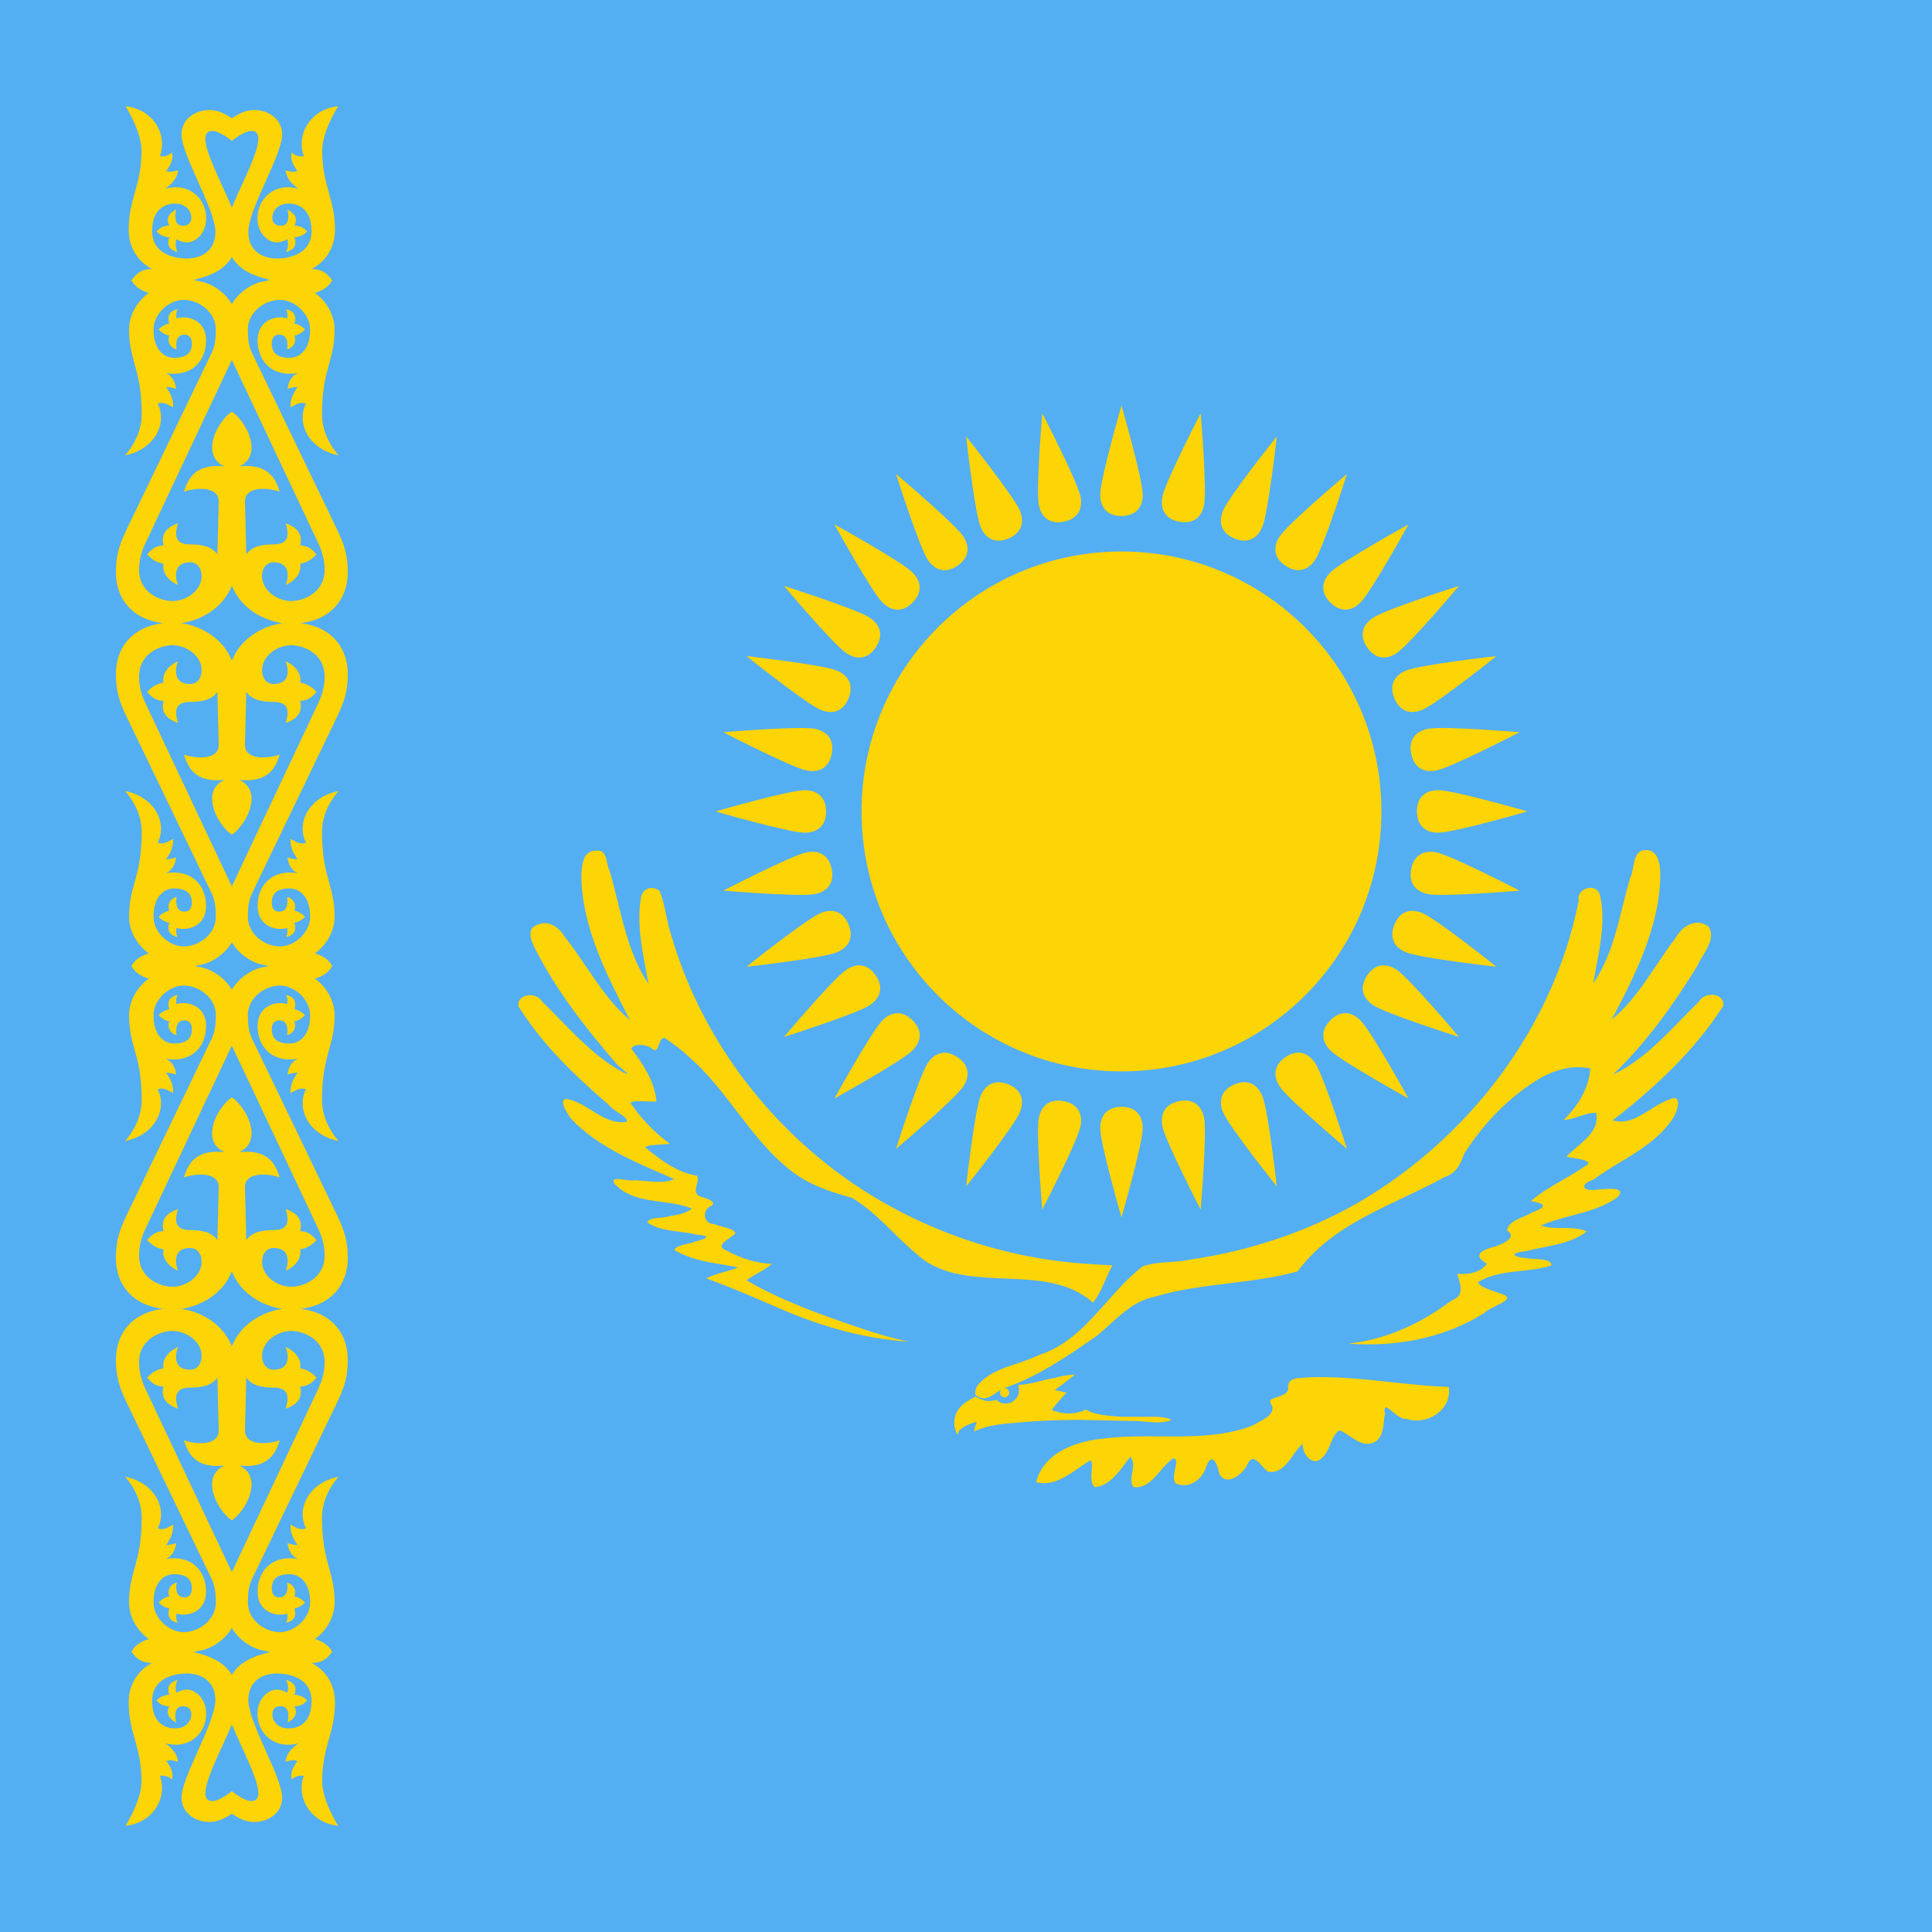 <svg width="120" height="120" viewBox="0 0 120 120" fill="none" xmlns="http://www.w3.org/2000/svg">
<path d="M0 0H120V120H0V0Z" fill="#54AEF2"/>
<path d="M69.657 32.052C70.617 32.04 70.977 31.44 70.977 30.72C70.977 29.76 69.657 25.188 69.657 25.188C69.657 25.188 68.337 29.76 68.337 30.72C68.337 31.44 68.697 32.052 69.657 32.052Z" fill="#FDD406"/>
<path d="M69.657 66.546C78.574 66.546 85.803 59.317 85.803 50.4C85.803 41.483 78.574 34.254 69.657 34.254C60.739 34.254 53.511 41.483 53.511 50.4C53.511 59.317 60.739 66.546 69.657 66.546Z" fill="#FDD406"/>
<path d="M89.337 51.72C88.617 51.72 88.017 51.36 88.005 50.4C88.005 49.44 88.617 49.08 89.337 49.08C90.297 49.08 94.869 50.4 94.869 50.4C94.869 50.4 90.297 51.72 89.337 51.72Z" fill="#FDD406"/>
<path d="M69.657 68.748C68.697 68.76 68.337 69.36 68.337 70.08C68.337 71.04 69.657 75.612 69.657 75.612C69.657 75.612 70.977 71.04 70.977 70.08C70.977 69.36 70.617 68.748 69.657 68.748Z" fill="#FDD406"/>
<path d="M49.977 49.08C50.697 49.08 51.297 49.44 51.309 50.4C51.309 51.36 50.697 51.72 49.977 51.72C49.017 51.72 44.445 50.4 44.445 50.4C44.445 50.4 49.017 49.08 49.977 49.08Z" fill="#FDD406"/>
<path d="M76.678 33.449C77.57 33.805 78.132 33.388 78.407 32.723C78.775 31.836 79.305 27.107 79.305 27.107C79.305 27.107 76.336 30.826 75.968 31.713C75.693 32.378 75.791 33.081 76.678 33.449Z" fill="#FDD406"/>
<path d="M87.333 59.151C86.668 58.875 86.252 58.313 86.608 57.422C86.975 56.535 87.678 56.436 88.344 56.712C89.231 57.079 92.95 60.048 92.95 60.048C92.95 60.048 88.22 59.518 87.333 59.151Z" fill="#FDD406"/>
<path d="M62.635 67.351C61.744 66.995 61.181 67.412 60.906 68.077C60.538 68.964 60.008 73.693 60.008 73.693C60.008 73.693 62.978 69.974 63.345 69.087C63.62 68.422 63.522 67.719 62.635 67.351Z" fill="#FDD406"/>
<path d="M51.98 41.649C52.645 41.925 53.062 42.487 52.705 43.379C52.338 44.265 51.635 44.364 50.969 44.088C50.083 43.721 46.364 40.752 46.364 40.752C46.364 40.752 51.093 41.282 51.98 41.649Z" fill="#FDD406"/>
<path d="M82.631 37.426C83.318 38.096 83.997 37.927 84.506 37.417C85.185 36.739 87.484 32.572 87.484 32.572C87.484 32.572 83.318 34.872 82.639 35.551C82.13 36.06 81.952 36.747 82.631 37.426Z" fill="#FDD406"/>
<path d="M82.639 65.249C82.13 64.74 81.96 64.061 82.631 63.374C83.309 62.695 83.997 62.873 84.506 63.383C85.185 64.061 87.484 68.228 87.484 68.228C87.484 68.228 83.318 65.928 82.639 65.249Z" fill="#FDD406"/>
<path d="M56.683 63.374C55.995 62.704 55.316 62.873 54.807 63.383C54.129 64.061 51.829 68.228 51.829 68.228C51.829 68.228 55.995 65.928 56.674 65.249C57.183 64.74 57.361 64.053 56.683 63.374Z" fill="#FDD406"/>
<path d="M56.674 35.551C57.183 36.06 57.353 36.739 56.683 37.426C56.004 38.105 55.316 37.927 54.807 37.417C54.129 36.739 51.829 32.572 51.829 32.572C51.829 32.572 55.995 34.872 56.674 35.551Z" fill="#FDD406"/>
<path d="M86.608 43.379C86.986 44.261 87.678 44.364 88.344 44.088C89.231 43.721 92.95 40.752 92.95 40.752C92.95 40.752 88.22 41.282 87.333 41.649C86.668 41.925 86.241 42.492 86.608 43.379Z" fill="#FDD406"/>
<path d="M75.968 69.087C75.693 68.422 75.796 67.73 76.678 67.351C77.565 66.984 78.132 67.412 78.407 68.077C78.775 68.964 79.305 73.693 79.305 73.693C79.305 73.693 76.336 69.974 75.968 69.087Z" fill="#FDD406"/>
<path d="M52.705 57.422C52.327 56.539 51.635 56.436 50.969 56.712C50.083 57.079 46.364 60.048 46.364 60.048C46.364 60.048 51.093 59.518 51.98 59.151C52.645 58.875 53.073 58.308 52.705 57.422Z" fill="#FDD406"/>
<path d="M63.345 31.713C63.62 32.378 63.517 33.07 62.635 33.449C61.748 33.816 61.181 33.388 60.906 32.723C60.538 31.836 60.008 27.107 60.008 27.107C60.008 27.107 62.978 30.826 63.345 31.713Z" fill="#FDD406"/>
<path d="M73.236 32.404C74.18 32.58 74.65 32.062 74.791 31.356C74.978 30.414 74.575 25.672 74.575 25.672C74.575 25.672 72.389 29.899 72.201 30.841C72.061 31.547 72.295 32.217 73.236 32.404Z" fill="#FDD406"/>
<path d="M88.701 55.534C87.995 55.394 87.477 54.923 87.652 53.98C87.839 53.038 88.51 52.804 89.216 52.945C90.157 53.132 94.384 55.319 94.384 55.319C94.384 55.319 89.642 55.721 88.701 55.534Z" fill="#FDD406"/>
<path d="M66.077 68.395C65.133 68.22 64.663 68.738 64.523 69.444C64.335 70.386 64.738 75.127 64.738 75.127C64.738 75.127 66.925 70.901 67.112 69.959C67.252 69.253 67.019 68.583 66.077 68.395Z" fill="#FDD406"/>
<path d="M50.612 45.266C51.318 45.406 51.837 45.877 51.661 46.821C51.474 47.762 50.803 47.996 50.097 47.855C49.156 47.668 44.929 45.481 44.929 45.481C44.929 45.481 49.671 45.079 50.612 45.266Z" fill="#FDD406"/>
<path d="M79.85 35.144C80.655 35.668 81.288 35.369 81.688 34.77C82.221 33.972 83.664 29.437 83.664 29.437C83.664 29.437 80.026 32.505 79.493 33.303C79.093 33.902 79.052 34.611 79.85 35.144Z" fill="#FDD406"/>
<path d="M85.287 62.431C84.688 62.031 84.389 61.398 84.912 60.594C85.446 59.795 86.155 59.836 86.753 60.236C87.552 60.769 90.62 64.407 90.62 64.407C90.62 64.407 86.085 62.965 85.287 62.431Z" fill="#FDD406"/>
<path d="M59.463 65.656C58.658 65.132 58.026 65.431 57.626 66.03C57.092 66.828 55.65 71.363 55.65 71.363C55.65 71.363 59.287 68.295 59.821 67.497C60.221 66.898 60.261 66.189 59.463 65.656Z" fill="#FDD406"/>
<path d="M54.027 38.369C54.625 38.769 54.924 39.401 54.401 40.206C53.867 41.005 53.159 40.964 52.56 40.564C51.762 40.031 48.694 36.393 48.694 36.393C48.694 36.393 53.228 37.836 54.027 38.369Z" fill="#FDD406"/>
<path d="M84.912 40.206C85.456 40.998 86.155 40.964 86.753 40.564C87.552 40.031 90.62 36.393 90.62 36.393C90.62 36.393 86.085 37.836 85.287 38.369C84.688 38.769 84.379 39.408 84.912 40.206Z" fill="#FDD406"/>
<path d="M79.493 67.497C79.093 66.898 79.059 66.199 79.85 65.656C80.648 65.122 81.288 65.431 81.688 66.03C82.221 66.828 83.664 71.363 83.664 71.363C83.664 71.363 80.026 68.295 79.493 67.497Z" fill="#FDD406"/>
<path d="M54.401 60.594C53.858 59.802 53.159 59.836 52.56 60.236C51.762 60.769 48.694 64.407 48.694 64.407C48.694 64.407 53.228 62.965 54.027 62.431C54.625 62.031 54.934 61.392 54.401 60.594Z" fill="#FDD406"/>
<path d="M59.821 33.303C60.221 33.902 60.255 34.601 59.463 35.144C58.665 35.678 58.026 35.369 57.626 34.77C57.092 33.972 55.65 29.437 55.65 29.437C55.65 29.437 59.287 32.505 59.821 33.303Z" fill="#FDD406"/>
<path d="M87.652 46.821C87.851 47.76 88.51 47.996 89.216 47.855C90.157 47.668 94.384 45.481 94.384 45.481C94.384 45.481 89.642 45.079 88.701 45.266C87.995 45.406 87.465 45.879 87.652 46.821Z" fill="#FDD406"/>
<path d="M72.201 69.959C72.061 69.253 72.297 68.594 73.236 68.395C74.178 68.208 74.65 68.738 74.791 69.444C74.978 70.386 74.575 75.127 74.575 75.127C74.575 75.127 72.389 70.901 72.201 69.959Z" fill="#FDD406"/>
<path d="M51.661 53.98C51.462 53.04 50.803 52.804 50.097 52.945C49.156 53.132 44.929 55.319 44.929 55.319C44.929 55.319 49.671 55.721 50.612 55.534C51.318 55.394 51.849 54.921 51.661 53.98Z" fill="#FDD406"/>
<path d="M67.112 30.841C67.252 31.547 67.016 32.206 66.077 32.404C65.135 32.592 64.663 32.062 64.523 31.356C64.335 30.414 64.738 25.672 64.738 25.672C64.738 25.672 66.925 29.899 67.112 30.841Z" fill="#FDD406"/>
<path d="M66.776 85.376C66.344 85.4 65.924 85.456 65.512 85.588C65.21 85.629 64.914 85.704 64.619 85.779C64.363 85.844 64.108 85.909 63.848 85.952L63.624 85.988L63.248 86.024C63.272 86.128 63.288 86.232 63.288 86.336C63.288 86.444 63.276 86.548 63.248 86.636C63.224 86.72 63.148 86.824 63.088 86.888C63.008 86.976 62.924 87.052 62.824 87.1C62.728 87.148 62.62 87.168 62.512 87.176C62.404 87.18 62.292 87.176 62.188 87.136C62.08 87.1 61.98 87.032 61.888 86.952C61.777 86.979 61.665 86.999 61.552 87.012C61.44 87.024 61.336 87.024 61.236 87.012C61.124 86.98 61.008 86.944 60.9 86.9C60.791 86.855 60.687 86.8 60.588 86.736L60.542 86.763L60.504 86.785L60.448 86.817C60.08 87.03 59.696 87.251 59.476 87.624C59.339 87.812 59.309 88.026 59.278 88.248L59.276 88.264C59.256 88.544 59.328 88.84 59.448 89.1C59.467 89.133 59.485 89.085 59.51 89.015C59.543 88.926 59.587 88.803 59.664 88.776C59.892 88.588 60.176 88.452 60.464 88.376C60.708 88.252 60.676 88.384 60.576 88.576C60.572 88.593 60.565 88.617 60.557 88.645C60.516 88.787 60.447 89.024 60.6 88.864C61.412 88.504 62.312 88.432 63.188 88.364C64.46 88.232 65.736 88.204 67.012 88.188L70.612 88.264C70.803 88.269 70.994 88.287 71.185 88.305C71.567 88.34 71.948 88.376 72.324 88.312C72.365 88.301 72.413 88.293 72.463 88.284C72.576 88.264 72.696 88.244 72.752 88.188C72.543 88.067 72.305 88.042 72.07 88.018C72.017 88.012 71.964 88.007 71.912 88H69.624C69.499 87.987 69.372 87.977 69.245 87.966C68.729 87.924 68.206 87.881 67.724 87.688C67.687 87.673 67.651 87.654 67.616 87.635C67.496 87.571 67.381 87.51 67.264 87.636C67.036 87.716 66.792 87.772 66.552 87.788C66.132 87.82 65.712 87.732 65.324 87.576C65.515 87.311 65.733 87.068 65.95 86.826C66.05 86.714 66.151 86.602 66.248 86.488C66 86.448 65.76 86.396 65.512 86.336C65.793 86.143 66.061 85.933 66.329 85.722C66.477 85.606 66.625 85.49 66.776 85.376Z" fill="#FDD406"/>
<path d="M83.856 89.213C84.352 89.546 84.858 89.885 85.464 89.521C85.849 89.24 85.902 88.755 85.954 88.291C85.972 88.128 85.989 87.967 86.021 87.819C85.922 87.214 86.16 87.409 86.495 87.684C86.761 87.902 87.09 88.171 87.358 88.127C88.627 88.566 90.204 87.568 89.983 86.147C88.793 86.105 87.608 85.977 86.422 85.849C84.703 85.663 82.984 85.478 81.252 85.553C81.148 85.563 81.044 85.57 80.943 85.576C80.406 85.609 79.944 85.637 80.009 86.286C79.948 86.583 79.611 86.686 79.323 86.775C79.02 86.868 78.771 86.945 78.954 87.213C79.287 87.756 78.578 88.126 78.056 88.398C77.943 88.457 77.839 88.511 77.756 88.562C75.939 89.243 74.016 89.23 72.092 89.216C70.948 89.208 69.804 89.2 68.681 89.338C66.931 89.487 64.85 90.155 64.353 92.06C65.352 92.326 66.225 91.72 67.044 91.151C67.272 90.993 67.497 90.837 67.719 90.704C67.853 90.777 67.832 91.034 67.807 91.333C67.775 91.71 67.738 92.153 68.005 92.369C68.849 92.303 69.435 91.512 69.944 90.825C70.032 90.706 70.118 90.59 70.203 90.481C70.451 90.763 70.386 91.121 70.323 91.47C70.263 91.802 70.204 92.127 70.42 92.369C71.159 92.439 71.619 91.898 72.074 91.363C72.319 91.074 72.563 90.787 72.849 90.597C73.126 90.551 73.064 90.861 72.991 91.224C72.92 91.577 72.84 91.98 73.051 92.152C73.835 92.485 74.644 91.926 74.897 91.167C75.264 90.094 75.603 90.889 75.744 91.564C76.201 92.329 77.083 91.609 77.414 91.102C77.722 90.317 78.023 90.649 78.382 91.044C78.497 91.171 78.618 91.304 78.747 91.409C79.509 91.53 79.915 90.957 80.314 90.394C80.503 90.128 80.691 89.864 80.913 89.676C80.861 90.327 81.572 91.172 82.152 90.512C82.376 90.305 82.507 89.992 82.635 89.687C82.782 89.334 82.925 88.992 83.204 88.84C83.425 88.924 83.639 89.068 83.856 89.213Z" fill="#FDD406"/>
<path d="M61.862 86.519C61.448 86.799 61.065 87.059 60.576 86.612C60.573 86.444 60.59 86.268 60.669 86.116C61.283 85.319 62.237 84.999 63.185 84.683C63.645 84.529 64.103 84.376 64.52 84.168C66.31 83.601 67.512 82.25 68.717 80.897C69.429 80.097 70.141 79.297 70.977 78.656C71.51 78.466 72.085 78.426 72.661 78.386C73.086 78.357 73.513 78.328 73.925 78.237C77.534 77.712 81.081 76.554 84.257 74.757C91.192 70.759 96.495 63.847 98.056 55.944C97.887 55.143 99.193 54.795 99.381 55.604C99.709 57.076 99.423 58.586 99.144 60.063C99.08 60.402 99.016 60.739 98.96 61.074C99.953 59.635 100.375 57.942 100.794 56.26C100.937 55.685 101.081 55.111 101.246 54.549C101.348 54.361 101.395 54.11 101.441 53.856C101.53 53.378 101.619 52.892 102.086 52.809C102.989 52.684 103.122 53.663 103.127 54.328C103.09 57.556 101.572 60.535 100.105 63.333C101.25 62.387 102.074 61.16 102.897 59.936C103.278 59.368 103.659 58.801 104.072 58.263C104.46 57.523 105.394 56.957 106.141 57.576C106.485 58.17 106.106 58.802 105.757 59.384C105.634 59.588 105.516 59.786 105.433 59.974C103.951 62.407 102.253 64.755 100.198 66.738C101.854 65.957 103.135 64.643 104.405 63.342C104.779 62.957 105.153 62.574 105.535 62.206C105.865 61.572 107.131 61.66 107.039 62.467C105.257 65.264 102.775 67.565 100.167 69.586C101.032 69.85 101.768 69.384 102.499 68.921C102.886 68.676 103.272 68.432 103.674 68.298C104.558 67.866 104.183 69.066 103.906 69.465C103.1 70.691 101.848 71.451 100.602 72.207C100.041 72.547 99.482 72.887 98.965 73.268C97.99 73.625 98.387 74.035 99.245 73.886C99.302 73.884 99.38 73.877 99.468 73.87C100.023 73.826 101.023 73.746 100.477 74.353C99.63 74.974 98.62 75.241 97.61 75.509C96.963 75.681 96.315 75.853 95.71 76.118C96.143 76.271 96.613 76.273 97.079 76.276C97.596 76.278 98.107 76.281 98.557 76.489C97.786 77.087 96.818 77.282 95.864 77.474C95.517 77.543 95.172 77.613 94.838 77.701C93.85 77.798 93.79 78.059 94.815 78.144C94.941 78.175 95.131 78.186 95.334 78.198C95.82 78.226 96.386 78.259 96.36 78.594C95.756 78.8 95.109 78.87 94.462 78.94C93.539 79.041 92.615 79.141 91.814 79.635C91.864 79.895 92.419 80.079 92.89 80.235C93.052 80.288 93.205 80.339 93.323 80.388C93.958 80.603 93.438 80.857 92.908 81.117C92.625 81.256 92.338 81.396 92.223 81.533C89.707 83.134 86.674 83.68 83.73 83.454C86.087 83.218 88.287 82.187 90.162 80.77C90.947 80.503 90.741 79.852 90.547 79.241L90.547 79.239C90.534 79.2 90.521 79.16 90.509 79.12C91.168 79.177 91.976 79.055 92.352 78.487C91.357 77.918 92.144 77.592 92.893 77.418C93.284 77.279 94.3 76.855 93.605 76.427C93.669 75.968 94.149 75.767 94.607 75.576C94.816 75.488 95.021 75.403 95.18 75.295C96.116 74.962 96.011 74.766 95.09 74.601C95.692 74.075 96.38 73.68 97.069 73.283C97.521 73.023 97.974 72.763 98.403 72.465C99.088 72.136 98.202 71.996 97.623 71.905C97.486 71.883 97.366 71.864 97.288 71.846C97.473 71.646 97.699 71.453 97.93 71.257C98.609 70.68 99.327 70.07 99.146 69.122C98.776 69.109 98.435 69.224 98.093 69.338C97.781 69.443 97.469 69.548 97.134 69.555C97.99 68.7 98.7 67.604 98.774 66.367C97.736 66.138 96.641 66.426 95.724 66.928C93.785 68.077 92.146 69.761 90.943 71.66C90.717 72.303 90.443 72.886 89.735 73.106C88.911 73.562 88.044 73.973 87.175 74.385C84.72 75.549 82.24 76.725 80.604 78.966C79.2 79.356 77.757 79.533 76.314 79.71C74.765 79.9 73.215 80.091 71.714 80.544C70.568 80.774 69.735 81.533 68.906 82.288C68.66 82.512 68.415 82.735 68.162 82.945C66.337 84.219 64.486 85.494 62.364 86.225C62.371 86.224 62.378 86.223 62.386 86.223C62.39 86.222 62.395 86.222 62.4 86.222C62.557 86.222 62.684 86.35 62.684 86.506C62.684 86.663 62.557 86.79 62.4 86.79C62.243 86.79 62.116 86.663 62.116 86.506C62.116 86.428 62.148 86.356 62.2 86.305C62.083 86.369 61.972 86.445 61.862 86.519Z" fill="#FDD406"/>
<path d="M69.096 78.594C68.94 78.877 68.808 79.175 68.676 79.474C68.452 79.98 68.228 80.486 67.889 80.916C66.415 79.574 64.339 79.49 62.427 79.412C62.232 79.404 62.038 79.397 61.847 79.388C60.146 79.297 58.296 79.14 56.98 77.926C56.454 77.496 55.965 77.017 55.476 76.538C54.677 75.754 53.877 74.97 52.917 74.399C51.505 74.015 50.081 73.535 48.946 72.567C47.697 71.548 46.722 70.276 45.747 69.003C44.828 67.804 43.909 66.604 42.759 65.615C42.419 65.28 42.032 65.001 41.646 64.723C41.519 64.632 41.392 64.541 41.267 64.448C41.061 64.498 40.983 64.718 40.915 64.911C40.825 65.168 40.751 65.376 40.415 65.074C40.095 64.846 39.294 64.824 39.221 65.142C39.946 66.097 40.672 67.188 40.772 68.41C40.586 68.429 40.344 68.419 40.103 68.409C39.705 68.392 39.306 68.375 39.154 68.49C39.81 69.474 40.652 70.346 41.608 71.041C41.451 71.066 41.241 71.078 41.026 71.09C40.615 71.114 40.185 71.138 40.07 71.26C41.019 72.033 42.037 72.823 43.279 73.022C43.389 73.166 43.335 73.368 43.281 73.575C43.208 73.848 43.134 74.128 43.434 74.291C43.487 74.313 43.561 74.337 43.643 74.364L43.644 74.364C44.038 74.493 44.627 74.685 44.053 74.972C43.577 75.293 43.754 76.042 44.363 76.025C44.499 76.094 44.695 76.145 44.895 76.197C45.26 76.292 45.637 76.39 45.681 76.61C45.594 76.699 45.461 76.791 45.325 76.885C44.926 77.162 44.507 77.453 45.181 77.695C46.026 78.164 46.989 78.468 47.954 78.501C47.694 78.719 47.403 78.887 47.111 79.055C46.859 79.2 46.606 79.345 46.375 79.523C48.601 80.828 51.069 81.686 53.507 82.513C54.478 82.837 55.46 83.14 56.466 83.33C53.542 83.161 50.716 82.296 48.052 81.111C46.672 80.505 45.282 79.921 43.868 79.399C44.209 79.221 44.58 79.118 44.952 79.013C45.256 78.929 45.56 78.844 45.849 78.718C45.549 78.658 45.244 78.607 44.937 78.556C43.874 78.379 42.791 78.198 41.881 77.629C41.999 77.417 42.335 77.339 42.659 77.263C42.827 77.224 42.991 77.185 43.12 77.129C43.829 76.959 44.269 76.753 43.269 76.691C42.914 76.595 42.541 76.548 42.168 76.501C41.48 76.414 40.791 76.326 40.215 75.932C40.251 75.702 40.634 75.668 41.007 75.634C41.226 75.614 41.441 75.595 41.581 75.537L41.621 75.53L41.688 75.519C42.136 75.443 42.617 75.362 42.97 75.065C42.384 74.823 41.731 74.736 41.079 74.649C39.995 74.504 38.913 74.36 38.15 73.5C37.965 73.157 38.397 73.219 38.809 73.278C39.027 73.31 39.24 73.341 39.354 73.31C39.608 73.31 39.869 73.335 40.131 73.36C40.729 73.416 41.332 73.474 41.886 73.239C41.661 73.14 41.434 73.042 41.207 72.943C39.139 72.047 37.009 71.125 35.448 69.463C35.434 69.441 35.418 69.416 35.4 69.39C35.177 69.051 34.713 68.348 35.144 68.255C35.729 68.333 36.244 68.653 36.757 68.973C37.427 69.391 38.095 69.806 38.912 69.677C39.024 69.525 38.718 69.318 38.393 69.097C38.163 68.941 37.923 68.779 37.816 68.626C35.713 66.821 33.672 64.862 32.197 62.498C32.096 61.708 33.337 61.59 33.664 62.2C34.052 62.573 34.431 62.962 34.811 63.352C36.006 64.578 37.209 65.812 38.729 66.615C39.134 66.811 38.945 66.651 38.681 66.427C38.48 66.258 38.236 66.051 38.172 65.933C36.321 63.784 34.558 61.513 33.264 58.982C33.033 58.525 32.649 57.699 33.342 57.456C34.035 57.109 34.722 57.582 35.073 58.177C35.541 58.767 35.965 59.394 36.391 60.022C37.204 61.223 38.018 62.425 39.131 63.364L39.075 63.255C37.647 60.484 36.144 57.569 36.107 54.385L36.109 54.361C36.142 53.736 36.192 52.814 37.029 52.84C37.527 52.764 37.622 53.187 37.714 53.597C37.753 53.773 37.792 53.947 37.862 54.078C38.05 54.711 38.209 55.357 38.368 56.005C38.806 57.784 39.245 59.571 40.277 61.105C40.229 60.835 40.178 60.565 40.127 60.294C39.844 58.793 39.555 57.263 39.812 55.749C39.883 55.162 40.543 54.985 40.974 55.34C41.161 55.797 41.269 56.313 41.377 56.833C41.471 57.283 41.566 57.736 41.713 58.158C43.52 64.341 47.578 69.778 52.866 73.427C57.221 76.414 62.389 78.197 67.665 78.508C67.972 78.535 68.28 78.55 68.589 78.566C68.758 78.575 68.927 78.583 69.096 78.593L69.096 78.594Z" fill="#FDD406"/>
<path fill-rule="evenodd" clip-rule="evenodd" d="M14.4 7.349C14.031 7.086 13.539 6.833 13.006 6.833C12.15 6.833 11.275 7.376 11.275 8.349C11.275 8.979 11.77 10.085 12.28 11.223C12.82 12.429 13.376 13.67 13.376 14.419C13.376 15.513 12.576 16.087 11.516 16.054C10.34 16.018 9.448 15.469 9.448 14.363C9.448 13.164 10.057 12.679 10.808 12.646C11.559 12.613 11.884 13.128 11.884 13.499C11.884 13.926 11.62 14.021 11.331 14.021C10.686 14.021 10.939 13.006 10.939 13.006C10.542 13.235 10.27 13.517 10.514 14.021C10.193 14.01 9.914 14.145 9.731 14.381C9.912 14.597 10.179 14.71 10.514 14.741C10.317 15.28 10.594 15.54 11.031 15.655C10.915 15.416 10.857 15.095 10.969 14.856C11.129 14.975 11.412 15.055 11.604 15.055C12.2 15.055 12.809 14.431 12.809 13.561C12.809 12.41 11.838 11.31 10.26 11.72C10.804 11.349 11.026 10.955 11.059 10.584C11.001 10.596 10.947 10.608 10.898 10.619C10.655 10.674 10.514 10.706 10.332 10.609C10.603 10.249 10.806 9.831 10.678 9.471C10.46 9.677 10.206 9.74 9.927 9.7C10.422 8.401 9.552 6.776 7.796 6.6C7.796 6.6 8.789 8.142 8.789 9.353C8.789 10.477 8.578 11.234 8.373 11.968C8.18 12.66 7.992 13.332 7.992 14.271C7.992 15.526 8.721 16.333 9.437 16.705C8.794 16.746 8.546 16.897 8.164 17.41L8.165 17.41L8.164 17.41C8.363 17.772 8.707 18.041 9.24 18.19C8.427 18.792 8.016 19.665 8.016 20.474C8.016 21.366 8.178 21.95 8.355 22.586C8.567 23.35 8.8 24.19 8.8 25.728C8.8 26.598 8.462 27.472 7.771 28.281C9.658 27.895 10.399 26.261 9.796 25.073C10.098 24.947 10.335 25.077 10.568 25.204C10.632 25.239 10.695 25.273 10.759 25.302C10.768 24.758 10.588 24.467 10.419 24.193C10.384 24.137 10.35 24.082 10.318 24.026C10.318 24.026 10.644 24.042 10.938 24.157C10.899 23.735 10.703 23.359 10.318 23.175C11.937 23.436 12.8 22.389 12.8 21.145C12.8 19.892 11.688 19.564 10.963 19.771C10.932 19.595 10.935 19.408 11.028 19.206C10.568 19.314 10.354 19.571 10.514 20.098C10.245 20.144 10.035 20.281 9.853 20.458C10.025 20.656 10.257 20.794 10.514 20.851C10.355 21.282 10.633 21.628 10.971 21.702C10.971 21.702 10.78 20.785 11.461 20.785C11.73 20.785 11.918 20.953 11.918 21.342C11.918 21.899 11.602 22.226 10.808 22.226C10.163 22.226 9.534 21.686 9.534 20.474C9.534 19.477 10.53 18.602 11.445 18.625C12.447 18.65 13.404 19.456 13.404 20.442C13.404 21.08 13.344 21.516 13.159 21.898L7.861 32.897C7.388 33.878 7.2 34.522 7.2 35.548C7.2 37.19 8.214 38.481 10.13 38.705C8.214 38.929 7.2 40.219 7.2 41.862C7.2 42.888 7.388 43.531 7.861 44.513L13.159 55.511C13.344 55.894 13.404 56.33 13.404 56.968C13.404 57.954 12.447 58.76 11.445 58.785C10.53 58.807 9.534 57.932 9.534 56.935C9.534 55.724 10.163 55.184 10.808 55.184C11.602 55.184 11.918 55.51 11.918 56.068C11.918 56.456 11.73 56.624 11.461 56.624C10.78 56.624 10.971 55.708 10.971 55.708C10.633 55.782 10.355 56.127 10.514 56.559C10.257 56.616 10.025 56.753 9.853 56.952C10.035 57.129 10.245 57.265 10.514 57.312C10.354 57.838 10.568 58.095 11.028 58.204C10.935 58.001 10.932 57.815 10.963 57.639C11.688 57.845 12.8 57.517 12.8 56.264C12.8 55.02 11.937 53.973 10.318 54.235C10.703 54.051 10.899 53.674 10.938 53.253C10.644 53.367 10.318 53.384 10.318 53.384C10.35 53.327 10.384 53.272 10.419 53.217C10.588 52.942 10.768 52.652 10.759 52.107C10.695 52.136 10.632 52.171 10.568 52.205C10.335 52.333 10.098 52.462 9.796 52.336C10.399 51.149 9.658 49.515 7.771 49.129C8.462 49.938 8.8 50.812 8.8 51.682C8.8 53.219 8.567 54.059 8.355 54.823C8.178 55.46 8.016 56.044 8.016 56.935C8.016 57.745 8.427 58.618 9.24 59.219C8.707 59.369 8.363 59.638 8.164 60L8.165 60L8.164 60C8.363 60.362 8.707 60.631 9.24 60.781C8.427 61.382 8.016 62.255 8.016 63.065C8.016 63.956 8.178 64.54 8.355 65.177C8.567 65.941 8.8 66.781 8.8 68.318C8.8 69.188 8.462 70.062 7.771 70.871C9.658 70.485 10.399 68.851 9.796 67.663C10.098 67.538 10.335 67.667 10.568 67.794C10.632 67.829 10.695 67.864 10.759 67.893C10.768 67.348 10.588 67.058 10.419 66.784C10.384 66.728 10.35 66.673 10.318 66.616C10.318 66.616 10.644 66.633 10.938 66.747C10.899 66.326 10.703 65.949 10.318 65.765C11.937 66.027 12.8 64.98 12.8 63.736C12.8 62.483 11.688 62.155 10.963 62.361C10.932 62.185 10.935 61.999 11.028 61.796C10.568 61.905 10.354 62.162 10.514 62.688C10.245 62.735 10.035 62.871 9.853 63.048C10.025 63.247 10.257 63.384 10.514 63.441C10.355 63.873 10.633 64.218 10.971 64.292C10.971 64.292 10.78 63.376 11.461 63.376C11.73 63.376 11.918 63.544 11.918 63.932C11.918 64.49 11.602 64.816 10.808 64.816C10.163 64.816 9.534 64.276 9.534 63.065C9.534 62.068 10.53 61.193 11.445 61.215C12.447 61.24 13.404 62.046 13.404 63.032C13.404 63.67 13.344 64.106 13.159 64.489L7.861 75.487C7.388 76.469 7.2 77.112 7.2 78.138C7.2 79.781 8.214 81.071 10.13 81.295C8.214 81.519 7.2 82.81 7.2 84.452C7.2 85.478 7.388 86.122 7.861 87.103L13.159 98.102C13.344 98.484 13.404 98.92 13.404 99.558C13.404 100.544 12.447 101.35 11.445 101.375C10.53 101.398 9.534 100.523 9.534 99.526C9.534 98.314 10.163 97.774 10.808 97.774C11.602 97.774 11.918 98.101 11.918 98.658C11.918 99.047 11.73 99.215 11.461 99.215C10.78 99.215 10.971 98.298 10.971 98.298C10.633 98.372 10.355 98.718 10.514 99.149C10.257 99.206 10.025 99.344 9.853 99.542C10.035 99.719 10.245 99.856 10.514 99.902C10.354 100.429 10.568 100.686 11.028 100.794C10.935 100.592 10.932 100.405 10.963 100.229C11.688 100.436 12.8 100.107 12.8 98.855C12.8 97.611 11.937 96.564 10.318 96.825C10.703 96.641 10.899 96.264 10.938 95.843C10.644 95.958 10.318 95.974 10.318 95.974C10.35 95.918 10.384 95.863 10.419 95.807C10.588 95.533 10.768 95.242 10.759 94.698C10.695 94.727 10.632 94.761 10.568 94.796C10.335 94.923 10.098 95.052 9.796 94.927C10.399 93.739 9.658 92.105 7.771 91.719C8.462 92.528 8.8 93.402 8.8 94.272C8.8 95.81 8.567 96.65 8.355 97.413C8.178 98.05 8.016 98.634 8.016 99.526C8.016 100.335 8.427 101.208 9.24 101.81C8.707 101.959 8.363 102.228 8.164 102.59L8.165 102.59L8.164 102.59C8.546 103.103 8.794 103.254 9.437 103.295C8.721 103.667 7.992 104.474 7.992 105.729C7.992 106.668 8.18 107.34 8.373 108.032C8.578 108.766 8.789 109.523 8.789 110.647C8.789 111.858 7.796 113.4 7.796 113.4C9.552 113.224 10.422 111.599 9.927 110.3C10.206 110.26 10.46 110.323 10.678 110.529C10.806 110.169 10.603 109.751 10.332 109.391C10.514 109.294 10.655 109.326 10.898 109.381C10.947 109.392 11.001 109.404 11.059 109.416C11.026 109.045 10.804 108.651 10.26 108.28C11.838 108.69 12.809 107.59 12.809 106.439C12.809 105.569 12.2 104.945 11.604 104.945C11.412 104.945 11.129 105.025 10.969 105.144C10.857 104.904 10.915 104.584 11.031 104.345C10.594 104.46 10.317 104.719 10.514 105.259C10.179 105.29 9.912 105.403 9.731 105.619C9.914 105.855 10.193 105.99 10.514 105.979C10.27 106.483 10.542 106.765 10.939 106.994C10.939 106.994 10.686 105.979 11.331 105.979C11.62 105.979 11.884 106.074 11.884 106.5C11.884 106.872 11.559 107.387 10.808 107.354C10.057 107.321 9.448 106.836 9.448 105.637C9.448 104.531 10.34 103.981 11.516 103.946C12.576 103.913 13.376 104.487 13.376 105.581C13.376 106.33 12.82 107.571 12.28 108.777C11.77 109.915 11.275 111.021 11.275 111.65C11.275 112.624 12.15 113.167 13.006 113.167C13.539 113.167 14.031 112.914 14.4 112.65C14.768 112.914 15.261 113.167 15.794 113.167C16.65 113.167 17.525 112.624 17.525 111.65C17.525 111.021 17.03 109.915 16.52 108.777C15.98 107.571 15.424 106.33 15.424 105.581C15.424 104.487 16.224 103.913 17.284 103.946C18.46 103.981 19.352 104.531 19.352 105.637C19.352 106.836 18.743 107.321 17.992 107.354C17.241 107.387 16.916 106.872 16.916 106.5C16.916 106.074 17.18 105.979 17.469 105.979C18.113 105.979 17.861 106.994 17.861 106.994C18.258 106.765 18.53 106.483 18.286 105.979C18.607 105.99 18.886 105.855 19.069 105.619C18.888 105.403 18.621 105.29 18.286 105.259C18.483 104.719 18.206 104.46 17.769 104.345C17.885 104.584 17.943 104.904 17.831 105.144C17.671 105.025 17.388 104.945 17.196 104.945C16.6 104.945 15.99 105.569 15.99 106.439C15.99 107.59 16.962 108.69 18.54 108.28C17.996 108.651 17.773 109.045 17.74 109.416C17.798 109.404 17.851 109.393 17.899 109.382L17.901 109.381L17.902 109.381C18.145 109.326 18.286 109.294 18.468 109.391C18.197 109.751 17.994 110.169 18.122 110.529C18.34 110.323 18.594 110.26 18.873 110.3C18.378 111.599 19.248 113.224 21.004 113.4C21.004 113.4 20.011 111.858 20.011 110.647C20.011 109.523 20.222 108.766 20.427 108.032C20.62 107.34 20.808 106.668 20.808 105.729C20.808 104.474 20.079 103.667 19.363 103.295C20.006 103.254 20.254 103.103 20.636 102.59L20.635 102.59L20.636 102.59C20.437 102.228 20.093 101.959 19.559 101.81C20.373 101.208 20.784 100.335 20.784 99.526C20.784 98.634 20.622 98.05 20.445 97.413C20.233 96.65 20 95.81 20 94.272C20 93.402 20.338 92.528 21.029 91.719C19.142 92.105 18.401 93.739 19.004 94.927C18.702 95.052 18.465 94.923 18.232 94.796C18.168 94.761 18.105 94.727 18.041 94.698C18.032 95.242 18.212 95.533 18.381 95.807C18.416 95.863 18.45 95.918 18.482 95.974C18.482 95.974 18.155 95.958 17.861 95.843C17.901 96.264 18.097 96.641 18.482 96.825C16.863 96.564 16 97.611 16 98.855C16 100.107 17.112 100.436 17.837 100.229C17.868 100.405 17.865 100.592 17.772 100.794C18.232 100.686 18.445 100.429 18.286 99.902C18.555 99.856 18.765 99.719 18.947 99.542C18.774 99.344 18.543 99.206 18.286 99.149C18.445 98.718 18.167 98.372 17.829 98.298C17.829 98.298 18.02 99.215 17.339 99.215C17.069 99.215 16.882 99.047 16.882 98.658C16.882 98.101 17.198 97.774 17.992 97.774C18.637 97.774 19.265 98.314 19.265 99.526C19.265 100.523 18.27 101.398 17.355 101.375C16.352 101.35 15.396 100.544 15.396 99.558C15.396 98.92 15.456 98.484 15.641 98.102L20.939 87.103C21.412 86.122 21.6 85.478 21.6 84.452C21.6 82.81 20.586 81.519 18.67 81.295C20.586 81.071 21.6 79.781 21.6 78.138C21.6 77.112 21.412 76.469 20.939 75.487L15.641 64.489C15.456 64.106 15.396 63.67 15.396 63.032C15.396 62.046 16.352 61.24 17.355 61.215C18.27 61.193 19.265 62.068 19.265 63.065C19.265 64.276 18.637 64.816 17.992 64.816C17.198 64.816 16.882 64.49 16.882 63.932C16.882 63.544 17.069 63.376 17.339 63.376C18.02 63.376 17.829 64.292 17.829 64.292C18.167 64.218 18.445 63.873 18.286 63.441C18.543 63.384 18.774 63.247 18.947 63.048C18.765 62.871 18.555 62.735 18.286 62.688C18.445 62.162 18.232 61.905 17.772 61.796C17.865 61.999 17.868 62.185 17.837 62.361C17.112 62.155 16 62.483 16 63.736C16 64.98 16.863 66.027 18.482 65.765C18.097 65.949 17.901 66.326 17.861 66.747C18.155 66.633 18.482 66.616 18.482 66.616C18.45 66.673 18.416 66.728 18.381 66.784C18.212 67.058 18.032 67.348 18.041 67.893C18.105 67.864 18.168 67.829 18.232 67.794C18.465 67.667 18.702 67.538 19.004 67.663C18.401 68.851 19.142 70.485 21.029 70.871C20.338 70.062 20 69.188 20 68.318C20 66.781 20.233 65.941 20.445 65.177C20.622 64.54 20.784 63.956 20.784 63.065C20.784 62.255 20.373 61.382 19.559 60.781C20.093 60.631 20.437 60.362 20.636 60C20.636 60 20.635 60 20.635 60C20.635 60 20.636 60 20.636 60C20.437 59.638 20.093 59.369 19.559 59.219C20.373 58.618 20.784 57.745 20.784 56.935C20.784 56.044 20.622 55.46 20.445 54.823C20.233 54.059 20 53.219 20 51.682C20 50.812 20.338 49.938 21.029 49.129C19.142 49.515 18.401 51.149 19.004 52.336C18.702 52.462 18.465 52.333 18.232 52.205C18.168 52.171 18.105 52.136 18.041 52.107C18.032 52.652 18.212 52.942 18.381 53.217C18.416 53.272 18.45 53.327 18.482 53.384C18.482 53.384 18.155 53.367 17.861 53.253C17.901 53.674 18.097 54.051 18.482 54.235C16.863 53.973 16 55.02 16 56.264C16 57.517 17.112 57.845 17.837 57.639C17.868 57.815 17.865 58.001 17.772 58.204C18.232 58.095 18.445 57.838 18.286 57.312C18.555 57.265 18.765 57.129 18.947 56.952C18.774 56.753 18.543 56.616 18.286 56.559C18.445 56.127 18.167 55.782 17.829 55.708C17.829 55.708 18.02 56.624 17.339 56.624C17.069 56.624 16.882 56.456 16.882 56.068C16.882 55.51 17.198 55.184 17.992 55.184C18.637 55.184 19.265 55.724 19.265 56.935C19.265 57.932 18.27 58.807 17.355 58.785C16.352 58.76 15.396 57.954 15.396 56.968C15.396 56.33 15.456 55.894 15.641 55.511L20.939 44.513C21.412 43.531 21.6 42.888 21.6 41.862C21.6 40.219 20.586 38.929 18.67 38.705C20.586 38.481 21.6 37.19 21.6 35.548C21.6 34.522 21.412 33.878 20.939 32.897L15.641 21.898C15.456 21.516 15.396 21.08 15.396 20.442C15.396 19.456 16.352 18.65 17.355 18.625C18.27 18.602 19.265 19.477 19.265 20.474C19.265 21.686 18.637 22.226 17.992 22.226C17.198 22.226 16.882 21.899 16.882 21.342C16.882 20.953 17.069 20.785 17.339 20.785C18.02 20.785 17.829 21.702 17.829 21.702C18.167 21.628 18.445 21.282 18.286 20.851C18.543 20.794 18.774 20.656 18.947 20.458C18.765 20.281 18.555 20.144 18.286 20.098C18.445 19.571 18.232 19.314 17.772 19.206C17.865 19.408 17.868 19.595 17.837 19.771C17.112 19.564 16 19.892 16 21.145C16 22.389 16.863 23.436 18.482 23.175C18.097 23.359 17.901 23.735 17.861 24.157C18.155 24.042 18.482 24.026 18.482 24.026C18.45 24.082 18.416 24.137 18.381 24.193C18.212 24.467 18.032 24.758 18.041 25.302C18.105 25.273 18.168 25.239 18.232 25.204C18.465 25.077 18.702 24.947 19.004 25.073C18.401 26.261 19.142 27.895 21.029 28.281C20.338 27.472 20 26.598 20 25.728C20 24.19 20.233 23.35 20.445 22.586C20.622 21.95 20.784 21.366 20.784 20.474C20.784 19.665 20.373 18.792 19.559 18.19C20.093 18.041 20.437 17.772 20.636 17.41L20.635 17.41L20.636 17.41C20.254 16.897 20.006 16.746 19.363 16.705C20.079 16.333 20.808 15.526 20.808 14.271C20.808 13.332 20.62 12.66 20.427 11.968C20.222 11.234 20.011 10.477 20.011 9.353C20.011 8.142 21.004 6.6 21.004 6.6C19.248 6.776 18.378 8.401 18.873 9.7C18.594 9.74 18.34 9.677 18.122 9.471C17.994 9.831 18.197 10.249 18.468 10.609C18.286 10.706 18.145 10.674 17.902 10.619C17.853 10.608 17.799 10.596 17.74 10.584C17.773 10.955 17.996 11.349 18.54 11.72C16.962 11.31 15.99 12.41 15.99 13.561C15.99 14.431 16.6 15.055 17.196 15.055C17.388 15.055 17.671 14.975 17.831 14.856C17.943 15.095 17.885 15.416 17.769 15.655C18.206 15.54 18.483 15.28 18.286 14.741C18.621 14.71 18.888 14.597 19.069 14.381C18.886 14.145 18.607 14.01 18.286 14.021C18.53 13.517 18.258 13.235 17.861 13.006C17.861 13.006 18.113 14.021 17.469 14.021C17.18 14.021 16.916 13.926 16.916 13.499C16.916 13.128 17.241 12.613 17.992 12.646C18.743 12.679 19.352 13.164 19.352 14.363C19.352 15.469 18.46 16.018 17.284 16.054C16.224 16.087 15.424 15.513 15.424 14.419C15.424 13.67 15.98 12.429 16.52 11.223C17.03 10.085 17.525 8.979 17.525 8.349C17.525 7.376 16.65 6.833 15.794 6.833C15.261 6.833 14.768 7.086 14.4 7.349ZM14.4 8.751L14.399 8.75L14.398 8.749C14.35 8.709 13.238 7.792 12.855 8.268C12.504 8.703 13.144 10.102 13.78 11.494C14.001 11.977 14.222 12.459 14.4 12.9C14.578 12.459 14.799 11.977 15.02 11.494C15.656 10.102 16.296 8.703 15.945 8.268C15.562 7.792 14.45 8.709 14.402 8.749L14.401 8.75L14.4 8.751ZM16.654 60C16.62 59.988 16.587 59.976 16.555 59.963C15.423 59.832 14.633 58.964 14.4 58.523L14.4 58.522L14.4 58.523C14.167 58.964 13.377 59.832 12.244 59.963C12.212 59.976 12.179 59.988 12.146 60C12.179 60.012 12.212 60.024 12.244 60.037C13.377 60.168 14.167 61.036 14.4 61.477C14.4 61.477 14.4 61.477 14.4 61.478C14.4 61.477 14.4 61.477 14.4 61.477C14.633 61.036 15.423 60.168 16.555 60.037C16.587 60.024 16.62 60.012 16.654 60ZM14.4 64.946C14.4 64.946 14.4 64.946 14.4 64.947L9.012 76.37C8.778 76.87 8.636 77.4 8.636 77.974C8.636 79.418 9.959 79.922 10.71 79.922C11.608 79.922 12.522 79.238 12.522 78.383C12.522 77.842 12.228 77.516 11.804 77.516C10.789 77.516 10.85 78.379 11.053 78.924C10.421 78.639 10.054 78.132 10.155 77.598C9.797 77.549 9.457 77.379 9.143 77.025C9.39 76.713 9.691 76.477 10.155 76.469C9.952 75.639 10.508 75.288 11.053 75.094C10.88 75.703 10.767 76.403 11.804 76.403C12.56 76.403 13.155 76.534 13.502 77.025L13.583 73.784C13.627 72.813 12.283 72.84 11.428 73.13C11.751 72.01 12.412 71.405 13.943 71.559C13.571 71.403 13.175 71.054 13.175 70.38C13.175 69.469 13.915 68.46 14.4 68.161C14.885 68.46 15.624 69.469 15.625 70.38C15.625 71.054 15.229 71.403 14.857 71.559C16.388 71.405 17.049 72.01 17.372 73.13C16.517 72.84 15.173 72.813 15.217 73.784L15.298 77.025C15.645 76.534 16.24 76.403 16.996 76.403C18.033 76.403 17.92 75.703 17.747 75.094C18.292 75.288 18.848 75.639 18.645 76.469C19.109 76.477 19.41 76.713 19.657 77.025C19.343 77.379 19.003 77.549 18.645 77.598C18.746 78.132 18.379 78.639 17.747 78.924C17.95 78.379 18.011 77.516 16.996 77.516C16.572 77.516 16.278 77.842 16.278 78.383C16.278 79.238 17.192 79.922 18.09 79.922C18.841 79.922 20.164 79.418 20.164 77.974C20.164 77.4 20.022 76.87 19.788 76.37L14.4 64.947C14.4 64.946 14.4 64.946 14.4 64.946ZM14.4 78.968C13.859 80.343 12.501 81.127 11.248 81.295C12.501 81.464 13.859 82.247 14.4 83.622C14.941 82.247 16.299 81.464 17.552 81.295C16.299 81.127 14.941 80.343 14.4 78.968ZM16.555 102.554C16.617 102.578 16.683 102.601 16.751 102.622C15.73 102.857 14.872 103.24 14.4 104.035C13.928 103.24 13.07 102.857 12.049 102.622C12.117 102.601 12.182 102.578 12.244 102.554C13.377 102.423 14.167 101.554 14.4 101.113L14.4 101.113L14.4 101.113C14.633 101.554 15.423 102.423 16.555 102.554ZM14.4 97.644L14.4 97.645L14.4 97.644L9.012 86.22C8.778 85.72 8.636 85.19 8.636 84.616C8.636 83.173 9.959 82.669 10.71 82.669C11.608 82.669 12.522 83.353 12.522 84.207C12.522 84.748 12.228 85.074 11.804 85.074C10.789 85.074 10.85 84.211 11.053 83.667C10.421 83.951 10.054 84.458 10.155 84.993C9.797 85.042 9.457 85.211 9.143 85.565C9.39 85.877 9.691 86.113 10.155 86.122C9.952 86.951 10.508 87.302 11.053 87.496C10.88 86.888 10.767 86.187 11.804 86.187C12.56 86.187 13.155 86.056 13.502 85.565L13.583 88.806C13.627 89.778 12.283 89.75 11.428 89.461C11.751 90.58 12.412 91.185 13.943 91.032C13.571 91.187 13.175 91.537 13.175 92.21C13.175 93.121 13.915 94.131 14.4 94.429C14.885 94.131 15.624 93.121 15.625 92.21C15.625 91.537 15.229 91.187 14.857 91.032C16.388 91.185 17.049 90.58 17.372 89.461C16.517 89.75 15.173 89.778 15.217 88.806L15.298 85.565C15.645 86.056 16.24 86.187 16.996 86.187C18.033 86.187 17.92 86.888 17.747 87.496C18.292 87.302 18.848 86.951 18.645 86.122C19.109 86.113 19.41 85.877 19.657 85.565C19.343 85.211 19.003 85.042 18.645 84.993C18.746 84.458 18.379 83.951 17.747 83.667C17.95 84.211 18.011 85.074 16.996 85.074C16.572 85.074 16.278 84.748 16.278 84.207C16.278 83.353 17.192 82.669 18.09 82.669C18.841 82.669 20.164 83.173 20.164 84.616C20.164 85.19 20.022 85.72 19.788 86.22L14.4 97.644ZM14.4 107.1C14.222 107.541 14.001 108.023 13.78 108.506C13.144 109.898 12.504 111.297 12.855 111.732C13.238 112.208 14.35 111.291 14.398 111.251L14.399 111.25L14.4 111.249L14.401 111.25L14.402 111.251C14.45 111.291 15.562 112.208 15.945 111.732C16.296 111.297 15.656 109.898 15.02 108.506C14.799 108.023 14.578 107.541 14.4 107.1ZM17.552 38.705C16.299 38.536 14.941 37.753 14.4 36.378C13.859 37.753 12.501 38.536 11.248 38.705C12.501 38.873 13.859 39.657 14.4 41.032C14.941 39.657 16.299 38.873 17.552 38.705ZM14.4 51.839C13.915 51.54 13.175 50.531 13.175 49.62C13.175 48.946 13.571 48.597 13.943 48.441C12.412 48.595 11.751 47.989 11.428 46.87C12.283 47.16 13.627 47.187 13.583 46.215L13.502 42.975C13.155 43.466 12.56 43.597 11.804 43.597C10.767 43.597 10.88 44.297 11.053 44.906C10.508 44.712 9.952 44.361 10.155 43.531C9.691 43.523 9.39 43.287 9.143 42.975C9.457 42.621 9.797 42.451 10.155 42.402C10.054 41.867 10.421 41.361 11.053 41.077C10.85 41.62 10.789 42.484 11.804 42.484C12.228 42.484 12.522 42.158 12.522 41.617C12.522 40.762 11.608 40.078 10.71 40.078C9.959 40.078 8.636 40.582 8.636 42.026C8.636 42.6 8.778 43.13 9.012 43.63L14.4 55.053L14.4 55.054L14.4 55.053L19.788 43.63C20.022 43.13 20.164 42.6 20.164 42.026C20.164 40.582 18.841 40.078 18.09 40.078C17.192 40.078 16.278 40.762 16.278 41.617C16.278 42.158 16.572 42.484 16.996 42.484C18.011 42.484 17.95 41.62 17.747 41.077C18.379 41.361 18.746 41.867 18.645 42.402C19.003 42.451 19.343 42.621 19.657 42.975C19.41 43.287 19.109 43.523 18.645 43.531C18.848 44.361 18.292 44.712 17.747 44.906C17.92 44.297 18.033 43.597 16.996 43.597C16.24 43.597 15.645 43.466 15.298 42.975L15.217 46.215C15.173 47.187 16.517 47.16 17.372 46.87C17.049 47.989 16.388 48.595 14.857 48.441C15.229 48.597 15.625 48.946 15.625 49.62C15.624 50.531 14.885 51.54 14.4 51.839ZM14.4 25.571C13.915 25.869 13.175 26.879 13.175 27.79C13.175 28.463 13.571 28.813 13.943 28.968C12.412 28.815 11.751 29.42 11.428 30.539C12.283 30.25 13.627 30.222 13.583 31.194L13.502 34.435C13.155 33.944 12.56 33.813 11.804 33.813C10.767 33.813 10.88 33.112 11.053 32.503C10.508 32.698 9.952 33.049 10.155 33.878C9.691 33.886 9.39 34.123 9.143 34.435C9.457 34.789 9.797 34.958 10.155 35.008C10.054 35.542 10.421 36.049 11.053 36.333C10.85 35.789 10.789 34.926 11.804 34.926C12.228 34.926 12.522 35.252 12.522 35.793C12.522 36.647 11.608 37.331 10.71 37.331C9.959 37.331 8.636 36.827 8.636 35.384C8.636 34.81 8.778 34.28 9.012 33.78L14.4 22.356L14.4 22.355L14.4 22.356L19.788 33.78C20.022 34.28 20.164 34.81 20.164 35.384C20.164 36.827 18.841 37.331 18.09 37.331C17.192 37.331 16.278 36.647 16.278 35.793C16.278 35.252 16.572 34.926 16.996 34.926C18.011 34.926 17.95 35.789 17.747 36.333C18.379 36.049 18.746 35.542 18.645 35.008C19.003 34.958 19.343 34.789 19.657 34.435C19.41 34.123 19.109 33.886 18.645 33.878C18.848 33.049 18.292 32.698 17.747 32.503C17.92 33.112 18.033 33.813 16.996 33.813C16.24 33.813 15.645 33.944 15.298 34.435L15.217 31.194C15.173 30.222 16.517 30.25 17.372 30.539C17.049 29.42 16.388 28.815 14.857 28.968C15.229 28.813 15.625 28.463 15.625 27.79C15.624 26.879 14.885 25.869 14.4 25.571ZM14.4 18.887L14.4 18.887L14.4 18.887C14.167 18.446 13.377 17.577 12.244 17.446C12.182 17.422 12.117 17.399 12.049 17.378C13.07 17.143 13.928 16.76 14.4 15.965C14.872 16.76 15.73 17.143 16.751 17.378C16.683 17.399 16.617 17.422 16.555 17.446C15.423 17.577 14.633 18.446 14.4 18.887Z" fill="#FDD406"/>
</svg>
